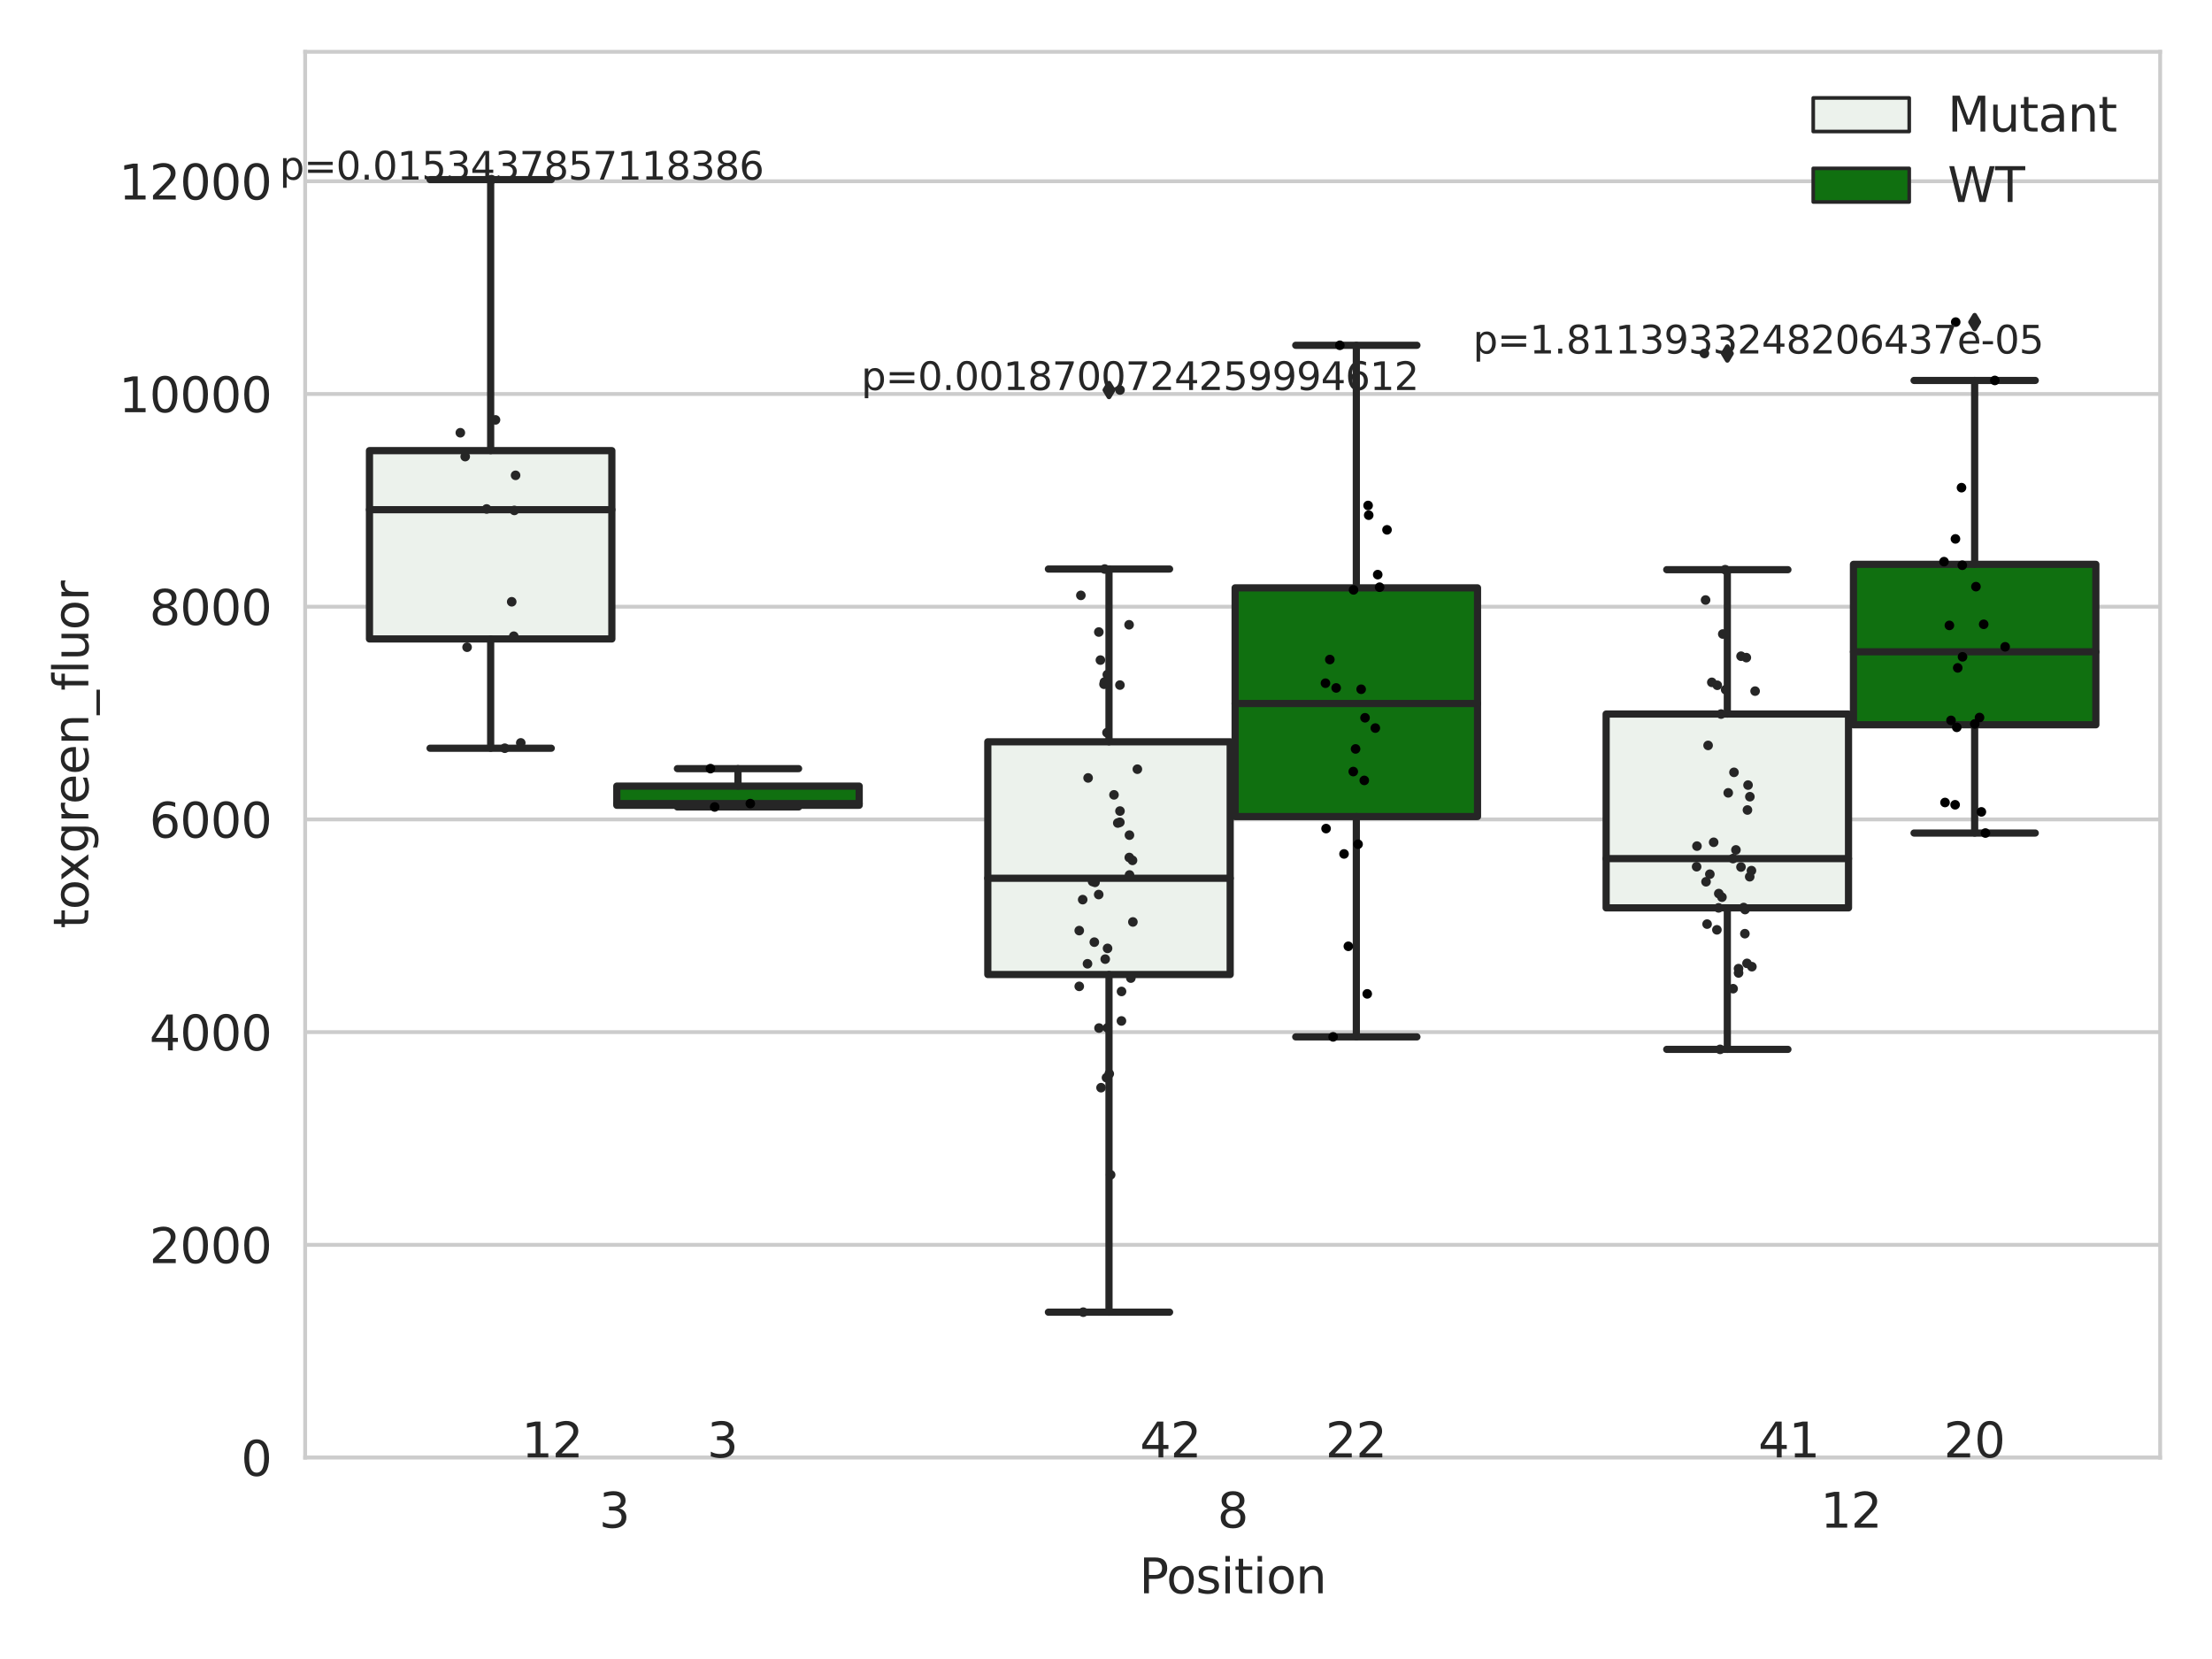 <?xml version="1.0" encoding="utf-8" standalone="no"?>
<!DOCTYPE svg PUBLIC "-//W3C//DTD SVG 1.1//EN"
  "http://www.w3.org/Graphics/SVG/1.1/DTD/svg11.dtd">
<svg xmlns:xlink="http://www.w3.org/1999/xlink" width="460.8pt" height="345.6pt" viewBox="0 0 460.8 345.6" xmlns="http://www.w3.org/2000/svg" version="1.1">
 <defs>
  <style type="text/css">*{stroke-linejoin: round; stroke-linecap: butt}</style>
 </defs>
 <g id="figure_1">
  <g id="patch_1">
   <path d="M 0 345.6 
L 460.8 345.6 
L 460.8 0 
L 0 0 
z
" style="fill: #ffffff"/>
  </g>
  <g id="axes_1">
   <g id="patch_2">
    <path d="M 63.571 303.64 
L 450 303.64 
L 450 10.8 
L 63.571 10.8 
z
" style="fill: #ffffff"/>
   </g>
   <g id="matplotlib.axis_1">
    <g id="xtick_1">
     <g id="text_1">
      <!-- 3 -->
      <g style="fill: #262626" transform="translate(124.795 318.238) scale(0.1 -0.1)">
       <defs>
        <path id="DejaVuSans-33" d="M 2597 2516 
Q 3050 2419 3304 2112 
Q 3559 1806 3559 1356 
Q 3559 666 3084 287 
Q 2609 -91 1734 -91 
Q 1441 -91 1130 -33 
Q 819 25 488 141 
L 488 750 
Q 750 597 1062 519 
Q 1375 441 1716 441 
Q 2309 441 2620 675 
Q 2931 909 2931 1356 
Q 2931 1769 2642 2001 
Q 2353 2234 1838 2234 
L 1294 2234 
L 1294 2753 
L 1863 2753 
Q 2328 2753 2575 2939 
Q 2822 3125 2822 3475 
Q 2822 3834 2567 4026 
Q 2313 4219 1838 4219 
Q 1578 4219 1281 4162 
Q 984 4106 628 3988 
L 628 4550 
Q 988 4650 1302 4700 
Q 1616 4750 1894 4750 
Q 2613 4750 3031 4423 
Q 3450 4097 3450 3541 
Q 3450 3153 3228 2886 
Q 3006 2619 2597 2516 
z
" transform="scale(0.016)"/>
       </defs>
       <use xlink:href="#DejaVuSans-33"/>
      </g>
     </g>
    </g>
    <g id="xtick_2">
     <g id="text_2">
      <!-- 8 -->
      <g style="fill: #262626" transform="translate(253.604 318.238) scale(0.1 -0.1)">
       <defs>
        <path id="DejaVuSans-38" d="M 2034 2216 
Q 1584 2216 1326 1975 
Q 1069 1734 1069 1313 
Q 1069 891 1326 650 
Q 1584 409 2034 409 
Q 2484 409 2743 651 
Q 3003 894 3003 1313 
Q 3003 1734 2745 1975 
Q 2488 2216 2034 2216 
z
M 1403 2484 
Q 997 2584 770 2862 
Q 544 3141 544 3541 
Q 544 4100 942 4425 
Q 1341 4750 2034 4750 
Q 2731 4750 3128 4425 
Q 3525 4100 3525 3541 
Q 3525 3141 3298 2862 
Q 3072 2584 2669 2484 
Q 3125 2378 3379 2068 
Q 3634 1759 3634 1313 
Q 3634 634 3220 271 
Q 2806 -91 2034 -91 
Q 1263 -91 848 271 
Q 434 634 434 1313 
Q 434 1759 690 2068 
Q 947 2378 1403 2484 
z
M 1172 3481 
Q 1172 3119 1398 2916 
Q 1625 2713 2034 2713 
Q 2441 2713 2670 2916 
Q 2900 3119 2900 3481 
Q 2900 3844 2670 4047 
Q 2441 4250 2034 4250 
Q 1625 4250 1398 4047 
Q 1172 3844 1172 3481 
z
" transform="scale(0.016)"/>
       </defs>
       <use xlink:href="#DejaVuSans-38"/>
      </g>
     </g>
    </g>
    <g id="xtick_3">
     <g id="text_3">
      <!-- 12 -->
      <g style="fill: #262626" transform="translate(379.233 318.238) scale(0.1 -0.1)">
       <defs>
        <path id="DejaVuSans-31" d="M 794 531 
L 1825 531 
L 1825 4091 
L 703 3866 
L 703 4441 
L 1819 4666 
L 2450 4666 
L 2450 531 
L 3481 531 
L 3481 0 
L 794 0 
L 794 531 
z
" transform="scale(0.016)"/>
        <path id="DejaVuSans-32" d="M 1228 531 
L 3431 531 
L 3431 0 
L 469 0 
L 469 531 
Q 828 903 1448 1529 
Q 2069 2156 2228 2338 
Q 2531 2678 2651 2914 
Q 2772 3150 2772 3378 
Q 2772 3750 2511 3984 
Q 2250 4219 1831 4219 
Q 1534 4219 1204 4116 
Q 875 4013 500 3803 
L 500 4441 
Q 881 4594 1212 4672 
Q 1544 4750 1819 4750 
Q 2544 4750 2975 4387 
Q 3406 4025 3406 3419 
Q 3406 3131 3298 2873 
Q 3191 2616 2906 2266 
Q 2828 2175 2409 1742 
Q 1991 1309 1228 531 
z
" transform="scale(0.016)"/>
       </defs>
       <use xlink:href="#DejaVuSans-31"/>
       <use xlink:href="#DejaVuSans-32" x="63.623"/>
      </g>
     </g>
    </g>
    <g id="text_4">
     <!-- Position -->
     <g style="fill: #262626" transform="translate(237.322 331.917) scale(0.1 -0.1)">
      <defs>
       <path id="DejaVuSans-50" d="M 1259 4147 
L 1259 2394 
L 2053 2394 
Q 2494 2394 2734 2622 
Q 2975 2850 2975 3272 
Q 2975 3691 2734 3919 
Q 2494 4147 2053 4147 
L 1259 4147 
z
M 628 4666 
L 2053 4666 
Q 2838 4666 3239 4311 
Q 3641 3956 3641 3272 
Q 3641 2581 3239 2228 
Q 2838 1875 2053 1875 
L 1259 1875 
L 1259 0 
L 628 0 
L 628 4666 
z
" transform="scale(0.016)"/>
       <path id="DejaVuSans-6f" d="M 1959 3097 
Q 1497 3097 1228 2736 
Q 959 2375 959 1747 
Q 959 1119 1226 758 
Q 1494 397 1959 397 
Q 2419 397 2687 759 
Q 2956 1122 2956 1747 
Q 2956 2369 2687 2733 
Q 2419 3097 1959 3097 
z
M 1959 3584 
Q 2709 3584 3137 3096 
Q 3566 2609 3566 1747 
Q 3566 888 3137 398 
Q 2709 -91 1959 -91 
Q 1206 -91 779 398 
Q 353 888 353 1747 
Q 353 2609 779 3096 
Q 1206 3584 1959 3584 
z
" transform="scale(0.016)"/>
       <path id="DejaVuSans-73" d="M 2834 3397 
L 2834 2853 
Q 2591 2978 2328 3040 
Q 2066 3103 1784 3103 
Q 1356 3103 1142 2972 
Q 928 2841 928 2578 
Q 928 2378 1081 2264 
Q 1234 2150 1697 2047 
L 1894 2003 
Q 2506 1872 2764 1633 
Q 3022 1394 3022 966 
Q 3022 478 2636 193 
Q 2250 -91 1575 -91 
Q 1294 -91 989 -36 
Q 684 19 347 128 
L 347 722 
Q 666 556 975 473 
Q 1284 391 1588 391 
Q 1994 391 2212 530 
Q 2431 669 2431 922 
Q 2431 1156 2273 1281 
Q 2116 1406 1581 1522 
L 1381 1569 
Q 847 1681 609 1914 
Q 372 2147 372 2553 
Q 372 3047 722 3315 
Q 1072 3584 1716 3584 
Q 2034 3584 2315 3537 
Q 2597 3491 2834 3397 
z
" transform="scale(0.016)"/>
       <path id="DejaVuSans-69" d="M 603 3500 
L 1178 3500 
L 1178 0 
L 603 0 
L 603 3500 
z
M 603 4863 
L 1178 4863 
L 1178 4134 
L 603 4134 
L 603 4863 
z
" transform="scale(0.016)"/>
       <path id="DejaVuSans-74" d="M 1172 4494 
L 1172 3500 
L 2356 3500 
L 2356 3053 
L 1172 3053 
L 1172 1153 
Q 1172 725 1289 603 
Q 1406 481 1766 481 
L 2356 481 
L 2356 0 
L 1766 0 
Q 1100 0 847 248 
Q 594 497 594 1153 
L 594 3053 
L 172 3053 
L 172 3500 
L 594 3500 
L 594 4494 
L 1172 4494 
z
" transform="scale(0.016)"/>
       <path id="DejaVuSans-6e" d="M 3513 2113 
L 3513 0 
L 2938 0 
L 2938 2094 
Q 2938 2591 2744 2837 
Q 2550 3084 2163 3084 
Q 1697 3084 1428 2787 
Q 1159 2491 1159 1978 
L 1159 0 
L 581 0 
L 581 3500 
L 1159 3500 
L 1159 2956 
Q 1366 3272 1645 3428 
Q 1925 3584 2291 3584 
Q 2894 3584 3203 3211 
Q 3513 2838 3513 2113 
z
" transform="scale(0.016)"/>
      </defs>
      <use xlink:href="#DejaVuSans-50"/>
      <use xlink:href="#DejaVuSans-6f" x="56.678"/>
      <use xlink:href="#DejaVuSans-73" x="117.859"/>
      <use xlink:href="#DejaVuSans-69" x="169.959"/>
      <use xlink:href="#DejaVuSans-74" x="197.742"/>
      <use xlink:href="#DejaVuSans-69" x="236.951"/>
      <use xlink:href="#DejaVuSans-6f" x="264.734"/>
      <use xlink:href="#DejaVuSans-6e" x="325.916"/>
     </g>
    </g>
   </g>
   <g id="matplotlib.axis_2">
    <g id="ytick_1">
     <g id="line2d_1">
      <path d="M 63.571 303.64 
L 450 303.64 
" clip-path="url(#p8ec622e4fb)" style="fill: none; stroke: #cccccc; stroke-width: 0.8; stroke-linecap: round"/>
     </g>
     <g id="text_5">
      <!-- 0 -->
      <g style="fill: #262626" transform="translate(50.209 307.439) scale(0.1 -0.1)">
       <defs>
        <path id="DejaVuSans-30" d="M 2034 4250 
Q 1547 4250 1301 3770 
Q 1056 3291 1056 2328 
Q 1056 1369 1301 889 
Q 1547 409 2034 409 
Q 2525 409 2770 889 
Q 3016 1369 3016 2328 
Q 3016 3291 2770 3770 
Q 2525 4250 2034 4250 
z
M 2034 4750 
Q 2819 4750 3233 4129 
Q 3647 3509 3647 2328 
Q 3647 1150 3233 529 
Q 2819 -91 2034 -91 
Q 1250 -91 836 529 
Q 422 1150 422 2328 
Q 422 3509 836 4129 
Q 1250 4750 2034 4750 
z
" transform="scale(0.016)"/>
       </defs>
       <use xlink:href="#DejaVuSans-30"/>
      </g>
     </g>
    </g>
    <g id="ytick_2">
     <g id="line2d_2">
      <path d="M 63.571 259.327 
L 450 259.327 
" clip-path="url(#p8ec622e4fb)" style="fill: none; stroke: #cccccc; stroke-width: 0.8; stroke-linecap: round"/>
     </g>
     <g id="text_6">
      <!-- 2000 -->
      <g style="fill: #262626" transform="translate(31.121 263.126) scale(0.1 -0.1)">
       <use xlink:href="#DejaVuSans-32"/>
       <use xlink:href="#DejaVuSans-30" x="63.623"/>
       <use xlink:href="#DejaVuSans-30" x="127.246"/>
       <use xlink:href="#DejaVuSans-30" x="190.869"/>
      </g>
     </g>
    </g>
    <g id="ytick_3">
     <g id="line2d_3">
      <path d="M 63.571 215.013 
L 450 215.013 
" clip-path="url(#p8ec622e4fb)" style="fill: none; stroke: #cccccc; stroke-width: 0.8; stroke-linecap: round"/>
     </g>
     <g id="text_7">
      <!-- 4000 -->
      <g style="fill: #262626" transform="translate(31.121 218.812) scale(0.1 -0.1)">
       <defs>
        <path id="DejaVuSans-34" d="M 2419 4116 
L 825 1625 
L 2419 1625 
L 2419 4116 
z
M 2253 4666 
L 3047 4666 
L 3047 1625 
L 3713 1625 
L 3713 1100 
L 3047 1100 
L 3047 0 
L 2419 0 
L 2419 1100 
L 313 1100 
L 313 1709 
L 2253 4666 
z
" transform="scale(0.016)"/>
       </defs>
       <use xlink:href="#DejaVuSans-34"/>
       <use xlink:href="#DejaVuSans-30" x="63.623"/>
       <use xlink:href="#DejaVuSans-30" x="127.246"/>
       <use xlink:href="#DejaVuSans-30" x="190.869"/>
      </g>
     </g>
    </g>
    <g id="ytick_4">
     <g id="line2d_4">
      <path d="M 63.571 170.7 
L 450 170.7 
" clip-path="url(#p8ec622e4fb)" style="fill: none; stroke: #cccccc; stroke-width: 0.8; stroke-linecap: round"/>
     </g>
     <g id="text_8">
      <!-- 6000 -->
      <g style="fill: #262626" transform="translate(31.121 174.499) scale(0.1 -0.1)">
       <defs>
        <path id="DejaVuSans-36" d="M 2113 2584 
Q 1688 2584 1439 2293 
Q 1191 2003 1191 1497 
Q 1191 994 1439 701 
Q 1688 409 2113 409 
Q 2538 409 2786 701 
Q 3034 994 3034 1497 
Q 3034 2003 2786 2293 
Q 2538 2584 2113 2584 
z
M 3366 4563 
L 3366 3988 
Q 3128 4100 2886 4159 
Q 2644 4219 2406 4219 
Q 1781 4219 1451 3797 
Q 1122 3375 1075 2522 
Q 1259 2794 1537 2939 
Q 1816 3084 2150 3084 
Q 2853 3084 3261 2657 
Q 3669 2231 3669 1497 
Q 3669 778 3244 343 
Q 2819 -91 2113 -91 
Q 1303 -91 875 529 
Q 447 1150 447 2328 
Q 447 3434 972 4092 
Q 1497 4750 2381 4750 
Q 2619 4750 2861 4703 
Q 3103 4656 3366 4563 
z
" transform="scale(0.016)"/>
       </defs>
       <use xlink:href="#DejaVuSans-36"/>
       <use xlink:href="#DejaVuSans-30" x="63.623"/>
       <use xlink:href="#DejaVuSans-30" x="127.246"/>
       <use xlink:href="#DejaVuSans-30" x="190.869"/>
      </g>
     </g>
    </g>
    <g id="ytick_5">
     <g id="line2d_5">
      <path d="M 63.571 126.386 
L 450 126.386 
" clip-path="url(#p8ec622e4fb)" style="fill: none; stroke: #cccccc; stroke-width: 0.8; stroke-linecap: round"/>
     </g>
     <g id="text_9">
      <!-- 8000 -->
      <g style="fill: #262626" transform="translate(31.121 130.185) scale(0.1 -0.1)">
       <use xlink:href="#DejaVuSans-38"/>
       <use xlink:href="#DejaVuSans-30" x="63.623"/>
       <use xlink:href="#DejaVuSans-30" x="127.246"/>
       <use xlink:href="#DejaVuSans-30" x="190.869"/>
      </g>
     </g>
    </g>
    <g id="ytick_6">
     <g id="line2d_6">
      <path d="M 63.571 82.073 
L 450 82.073 
" clip-path="url(#p8ec622e4fb)" style="fill: none; stroke: #cccccc; stroke-width: 0.8; stroke-linecap: round"/>
     </g>
     <g id="text_10">
      <!-- 10000 -->
      <g style="fill: #262626" transform="translate(24.759 85.872) scale(0.1 -0.1)">
       <use xlink:href="#DejaVuSans-31"/>
       <use xlink:href="#DejaVuSans-30" x="63.623"/>
       <use xlink:href="#DejaVuSans-30" x="127.246"/>
       <use xlink:href="#DejaVuSans-30" x="190.869"/>
       <use xlink:href="#DejaVuSans-30" x="254.492"/>
      </g>
     </g>
    </g>
    <g id="ytick_7">
     <g id="line2d_7">
      <path d="M 63.571 37.759 
L 450 37.759 
" clip-path="url(#p8ec622e4fb)" style="fill: none; stroke: #cccccc; stroke-width: 0.8; stroke-linecap: round"/>
     </g>
     <g id="text_11">
      <!-- 12000 -->
      <g style="fill: #262626" transform="translate(24.759 41.558) scale(0.1 -0.1)">
       <use xlink:href="#DejaVuSans-31"/>
       <use xlink:href="#DejaVuSans-32" x="63.623"/>
       <use xlink:href="#DejaVuSans-30" x="127.246"/>
       <use xlink:href="#DejaVuSans-30" x="190.869"/>
       <use xlink:href="#DejaVuSans-30" x="254.492"/>
      </g>
     </g>
    </g>
    <g id="text_12">
     <!-- toxgreen_fluor -->
     <g style="fill: #262626" transform="translate(18.401 193.415) rotate(-90) scale(0.1 -0.1)">
      <defs>
       <path id="DejaVuSans-78" d="M 3513 3500 
L 2247 1797 
L 3578 0 
L 2900 0 
L 1881 1375 
L 863 0 
L 184 0 
L 1544 1831 
L 300 3500 
L 978 3500 
L 1906 2253 
L 2834 3500 
L 3513 3500 
z
" transform="scale(0.016)"/>
       <path id="DejaVuSans-67" d="M 2906 1791 
Q 2906 2416 2648 2759 
Q 2391 3103 1925 3103 
Q 1463 3103 1205 2759 
Q 947 2416 947 1791 
Q 947 1169 1205 825 
Q 1463 481 1925 481 
Q 2391 481 2648 825 
Q 2906 1169 2906 1791 
z
M 3481 434 
Q 3481 -459 3084 -895 
Q 2688 -1331 1869 -1331 
Q 1566 -1331 1297 -1286 
Q 1028 -1241 775 -1147 
L 775 -588 
Q 1028 -725 1275 -790 
Q 1522 -856 1778 -856 
Q 2344 -856 2625 -561 
Q 2906 -266 2906 331 
L 2906 616 
Q 2728 306 2450 153 
Q 2172 0 1784 0 
Q 1141 0 747 490 
Q 353 981 353 1791 
Q 353 2603 747 3093 
Q 1141 3584 1784 3584 
Q 2172 3584 2450 3431 
Q 2728 3278 2906 2969 
L 2906 3500 
L 3481 3500 
L 3481 434 
z
" transform="scale(0.016)"/>
       <path id="DejaVuSans-72" d="M 2631 2963 
Q 2534 3019 2420 3045 
Q 2306 3072 2169 3072 
Q 1681 3072 1420 2755 
Q 1159 2438 1159 1844 
L 1159 0 
L 581 0 
L 581 3500 
L 1159 3500 
L 1159 2956 
Q 1341 3275 1631 3429 
Q 1922 3584 2338 3584 
Q 2397 3584 2469 3576 
Q 2541 3569 2628 3553 
L 2631 2963 
z
" transform="scale(0.016)"/>
       <path id="DejaVuSans-65" d="M 3597 1894 
L 3597 1613 
L 953 1613 
Q 991 1019 1311 708 
Q 1631 397 2203 397 
Q 2534 397 2845 478 
Q 3156 559 3463 722 
L 3463 178 
Q 3153 47 2828 -22 
Q 2503 -91 2169 -91 
Q 1331 -91 842 396 
Q 353 884 353 1716 
Q 353 2575 817 3079 
Q 1281 3584 2069 3584 
Q 2775 3584 3186 3129 
Q 3597 2675 3597 1894 
z
M 3022 2063 
Q 3016 2534 2758 2815 
Q 2500 3097 2075 3097 
Q 1594 3097 1305 2825 
Q 1016 2553 972 2059 
L 3022 2063 
z
" transform="scale(0.016)"/>
       <path id="DejaVuSans-5f" d="M 3263 -1063 
L 3263 -1509 
L -63 -1509 
L -63 -1063 
L 3263 -1063 
z
" transform="scale(0.016)"/>
       <path id="DejaVuSans-66" d="M 2375 4863 
L 2375 4384 
L 1825 4384 
Q 1516 4384 1395 4259 
Q 1275 4134 1275 3809 
L 1275 3500 
L 2222 3500 
L 2222 3053 
L 1275 3053 
L 1275 0 
L 697 0 
L 697 3053 
L 147 3053 
L 147 3500 
L 697 3500 
L 697 3744 
Q 697 4328 969 4595 
Q 1241 4863 1831 4863 
L 2375 4863 
z
" transform="scale(0.016)"/>
       <path id="DejaVuSans-6c" d="M 603 4863 
L 1178 4863 
L 1178 0 
L 603 0 
L 603 4863 
z
" transform="scale(0.016)"/>
       <path id="DejaVuSans-75" d="M 544 1381 
L 544 3500 
L 1119 3500 
L 1119 1403 
Q 1119 906 1312 657 
Q 1506 409 1894 409 
Q 2359 409 2629 706 
Q 2900 1003 2900 1516 
L 2900 3500 
L 3475 3500 
L 3475 0 
L 2900 0 
L 2900 538 
Q 2691 219 2414 64 
Q 2138 -91 1772 -91 
Q 1169 -91 856 284 
Q 544 659 544 1381 
z
M 1991 3584 
L 1991 3584 
z
" transform="scale(0.016)"/>
      </defs>
      <use xlink:href="#DejaVuSans-74"/>
      <use xlink:href="#DejaVuSans-6f" x="39.209"/>
      <use xlink:href="#DejaVuSans-78" x="97.266"/>
      <use xlink:href="#DejaVuSans-67" x="156.445"/>
      <use xlink:href="#DejaVuSans-72" x="219.922"/>
      <use xlink:href="#DejaVuSans-65" x="258.785"/>
      <use xlink:href="#DejaVuSans-65" x="320.309"/>
      <use xlink:href="#DejaVuSans-6e" x="381.832"/>
      <use xlink:href="#DejaVuSans-5f" x="445.211"/>
      <use xlink:href="#DejaVuSans-66" x="495.211"/>
      <use xlink:href="#DejaVuSans-6c" x="530.416"/>
      <use xlink:href="#DejaVuSans-75" x="558.199"/>
      <use xlink:href="#DejaVuSans-6f" x="621.578"/>
      <use xlink:href="#DejaVuSans-72" x="682.76"/>
     </g>
    </g>
   </g>
   <g id="patch_3">
    <path d="M 76.967 133.106 
L 127.461 133.106 
L 127.461 93.874 
L 76.967 93.874 
L 76.967 133.106 
z
" clip-path="url(#p8ec622e4fb)" style="fill: #ecf2ec; stroke: #262626; stroke-width: 1.5; stroke-linejoin: miter"/>
   </g>
   <g id="patch_4">
    <path d="M 128.491 167.753 
L 178.985 167.753 
L 178.985 163.762 
L 128.491 163.762 
L 128.491 167.753 
z
" clip-path="url(#p8ec622e4fb)" style="fill: #107010; stroke: #262626; stroke-width: 1.5; stroke-linejoin: miter"/>
   </g>
   <g id="patch_5">
    <path d="M 205.777 203.01 
L 256.27 203.01 
L 256.27 154.529 
L 205.777 154.529 
L 205.777 203.01 
z
" clip-path="url(#p8ec622e4fb)" style="fill: #ecf2ec; stroke: #262626; stroke-width: 1.5; stroke-linejoin: miter"/>
   </g>
   <g id="patch_6">
    <path d="M 257.301 170.099 
L 307.794 170.099 
L 307.794 122.463 
L 257.301 122.463 
L 257.301 170.099 
z
" clip-path="url(#p8ec622e4fb)" style="fill: #107010; stroke: #262626; stroke-width: 1.5; stroke-linejoin: miter"/>
   </g>
   <g id="patch_7">
    <path d="M 334.587 189.126 
L 385.08 189.126 
L 385.08 148.75 
L 334.587 148.75 
L 334.587 189.126 
z
" clip-path="url(#p8ec622e4fb)" style="fill: #ecf2ec; stroke: #262626; stroke-width: 1.5; stroke-linejoin: miter"/>
   </g>
   <g id="patch_8">
    <path d="M 386.11 150.984 
L 436.604 150.984 
L 436.604 117.562 
L 386.11 117.562 
L 386.11 150.984 
z
" clip-path="url(#p8ec622e4fb)" style="fill: #107010; stroke: #262626; stroke-width: 1.5; stroke-linejoin: miter"/>
   </g>
   <g id="patch_9">
    <path d="M 127.976 303.64 
L 127.976 303.64 
L 127.976 303.64 
L 127.976 303.64 
z
" clip-path="url(#p8ec622e4fb)" style="fill: #ecf2ec; stroke: #262626; stroke-width: 0.75; stroke-linejoin: miter"/>
   </g>
   <g id="patch_10">
    <path d="M 127.976 303.64 
L 127.976 303.64 
L 127.976 303.64 
L 127.976 303.64 
z
" clip-path="url(#p8ec622e4fb)" style="fill: #107010; stroke: #262626; stroke-width: 0.75; stroke-linejoin: miter"/>
   </g>
   <g id="PathCollection_1"/>
   <g id="PathCollection_2"/>
   <g id="line2d_8">
    <path d="M 102.214 133.106 
L 102.214 155.869 
" clip-path="url(#p8ec622e4fb)" style="fill: none; stroke: #262626; stroke-width: 1.5; stroke-linecap: round"/>
   </g>
   <g id="line2d_9">
    <path d="M 102.214 93.874 
L 102.214 37.422 
" clip-path="url(#p8ec622e4fb)" style="fill: none; stroke: #262626; stroke-width: 1.5; stroke-linecap: round"/>
   </g>
   <g id="line2d_10">
    <path d="M 89.591 155.869 
L 114.837 155.869 
" clip-path="url(#p8ec622e4fb)" style="fill: none; stroke: #262626; stroke-width: 1.5; stroke-linecap: round"/>
   </g>
   <g id="line2d_11">
    <path d="M 89.591 37.422 
L 114.837 37.422 
" clip-path="url(#p8ec622e4fb)" style="fill: none; stroke: #262626; stroke-width: 1.5; stroke-linecap: round"/>
   </g>
   <g id="line2d_12"/>
   <g id="line2d_13">
    <path d="M 153.738 167.753 
L 153.738 168.105 
" clip-path="url(#p8ec622e4fb)" style="fill: none; stroke: #262626; stroke-width: 1.5; stroke-linecap: round"/>
   </g>
   <g id="line2d_14">
    <path d="M 153.738 163.762 
L 153.738 160.121 
" clip-path="url(#p8ec622e4fb)" style="fill: none; stroke: #262626; stroke-width: 1.5; stroke-linecap: round"/>
   </g>
   <g id="line2d_15">
    <path d="M 141.115 168.105 
L 166.361 168.105 
" clip-path="url(#p8ec622e4fb)" style="fill: none; stroke: #262626; stroke-width: 1.5; stroke-linecap: round"/>
   </g>
   <g id="line2d_16">
    <path d="M 141.115 160.121 
L 166.361 160.121 
" clip-path="url(#p8ec622e4fb)" style="fill: none; stroke: #262626; stroke-width: 1.5; stroke-linecap: round"/>
   </g>
   <g id="line2d_17"/>
   <g id="line2d_18">
    <path d="M 231.024 203.01 
L 231.024 273.348 
" clip-path="url(#p8ec622e4fb)" style="fill: none; stroke: #262626; stroke-width: 1.5; stroke-linecap: round"/>
   </g>
   <g id="line2d_19">
    <path d="M 231.024 154.529 
L 231.024 118.539 
" clip-path="url(#p8ec622e4fb)" style="fill: none; stroke: #262626; stroke-width: 1.5; stroke-linecap: round"/>
   </g>
   <g id="line2d_20">
    <path d="M 218.4 273.348 
L 243.647 273.348 
" clip-path="url(#p8ec622e4fb)" style="fill: none; stroke: #262626; stroke-width: 1.5; stroke-linecap: round"/>
   </g>
   <g id="line2d_21">
    <path d="M 218.4 118.539 
L 243.647 118.539 
" clip-path="url(#p8ec622e4fb)" style="fill: none; stroke: #262626; stroke-width: 1.5; stroke-linecap: round"/>
   </g>
   <g id="line2d_22">
    <defs>
     <path id="mfedbd5d6d3" d="M -0 1.414 
L 0.849 0 
L 0 -1.414 
L -0.849 -0 
z
" style="stroke: #262626; stroke-linejoin: miter"/>
    </defs>
    <g clip-path="url(#p8ec622e4fb)">
     <use xlink:href="#mfedbd5d6d3" x="231.024" y="81.25" style="fill: #262626; stroke: #262626; stroke-linejoin: miter"/>
    </g>
   </g>
   <g id="line2d_23">
    <path d="M 282.548 170.099 
L 282.548 216 
" clip-path="url(#p8ec622e4fb)" style="fill: none; stroke: #262626; stroke-width: 1.5; stroke-linecap: round"/>
   </g>
   <g id="line2d_24">
    <path d="M 282.548 122.463 
L 282.548 71.929 
" clip-path="url(#p8ec622e4fb)" style="fill: none; stroke: #262626; stroke-width: 1.5; stroke-linecap: round"/>
   </g>
   <g id="line2d_25">
    <path d="M 269.924 216 
L 295.171 216 
" clip-path="url(#p8ec622e4fb)" style="fill: none; stroke: #262626; stroke-width: 1.5; stroke-linecap: round"/>
   </g>
   <g id="line2d_26">
    <path d="M 269.924 71.929 
L 295.171 71.929 
" clip-path="url(#p8ec622e4fb)" style="fill: none; stroke: #262626; stroke-width: 1.5; stroke-linecap: round"/>
   </g>
   <g id="line2d_27"/>
   <g id="line2d_28">
    <path d="M 359.833 189.126 
L 359.833 218.603 
" clip-path="url(#p8ec622e4fb)" style="fill: none; stroke: #262626; stroke-width: 1.5; stroke-linecap: round"/>
   </g>
   <g id="line2d_29">
    <path d="M 359.833 148.75 
L 359.833 118.676 
" clip-path="url(#p8ec622e4fb)" style="fill: none; stroke: #262626; stroke-width: 1.5; stroke-linecap: round"/>
   </g>
   <g id="line2d_30">
    <path d="M 347.21 218.603 
L 372.457 218.603 
" clip-path="url(#p8ec622e4fb)" style="fill: none; stroke: #262626; stroke-width: 1.5; stroke-linecap: round"/>
   </g>
   <g id="line2d_31">
    <path d="M 347.21 118.676 
L 372.457 118.676 
" clip-path="url(#p8ec622e4fb)" style="fill: none; stroke: #262626; stroke-width: 1.5; stroke-linecap: round"/>
   </g>
   <g id="line2d_32">
    <g clip-path="url(#p8ec622e4fb)">
     <use xlink:href="#mfedbd5d6d3" x="359.833" y="73.64" style="fill: #262626; stroke: #262626; stroke-linejoin: miter"/>
    </g>
   </g>
   <g id="line2d_33">
    <path d="M 411.357 150.984 
L 411.357 173.538 
" clip-path="url(#p8ec622e4fb)" style="fill: none; stroke: #262626; stroke-width: 1.5; stroke-linecap: round"/>
   </g>
   <g id="line2d_34">
    <path d="M 411.357 117.562 
L 411.357 79.253 
" clip-path="url(#p8ec622e4fb)" style="fill: none; stroke: #262626; stroke-width: 1.5; stroke-linecap: round"/>
   </g>
   <g id="line2d_35">
    <path d="M 398.734 173.538 
L 423.98 173.538 
" clip-path="url(#p8ec622e4fb)" style="fill: none; stroke: #262626; stroke-width: 1.5; stroke-linecap: round"/>
   </g>
   <g id="line2d_36">
    <path d="M 398.734 79.253 
L 423.98 79.253 
" clip-path="url(#p8ec622e4fb)" style="fill: none; stroke: #262626; stroke-width: 1.5; stroke-linecap: round"/>
   </g>
   <g id="line2d_37">
    <g clip-path="url(#p8ec622e4fb)">
     <use xlink:href="#mfedbd5d6d3" x="411.357" y="67.098" style="fill: #262626; stroke: #262626; stroke-linejoin: miter"/>
    </g>
   </g>
   <g id="line2d_38">
    <path d="M 76.967 106.177 
L 127.461 106.177 
" clip-path="url(#p8ec622e4fb)" style="fill: none; stroke: #262626; stroke-width: 1.5; stroke-linecap: round"/>
   </g>
   <g id="line2d_39">
    <path d="M 128.491 167.402 
L 178.985 167.402 
" clip-path="url(#p8ec622e4fb)" style="fill: none; stroke: #262626; stroke-width: 1.5; stroke-linecap: round"/>
   </g>
   <g id="line2d_40">
    <path d="M 205.777 182.952 
L 256.27 182.952 
" clip-path="url(#p8ec622e4fb)" style="fill: none; stroke: #262626; stroke-width: 1.5; stroke-linecap: round"/>
   </g>
   <g id="line2d_41">
    <path d="M 257.301 146.555 
L 307.794 146.555 
" clip-path="url(#p8ec622e4fb)" style="fill: none; stroke: #262626; stroke-width: 1.5; stroke-linecap: round"/>
   </g>
   <g id="line2d_42">
    <path d="M 334.587 178.861 
L 385.08 178.861 
" clip-path="url(#p8ec622e4fb)" style="fill: none; stroke: #262626; stroke-width: 1.5; stroke-linecap: round"/>
   </g>
   <g id="line2d_43">
    <path d="M 386.11 135.785 
L 436.604 135.785 
" clip-path="url(#p8ec622e4fb)" style="fill: none; stroke: #262626; stroke-width: 1.5; stroke-linecap: round"/>
   </g>
   <g id="patch_11">
    <path d="M 63.571 303.64 
L 63.571 10.8 
" style="fill: none; stroke: #cccccc; stroke-width: 0.8; stroke-linejoin: miter; stroke-linecap: square"/>
   </g>
   <g id="patch_12">
    <path d="M 450 303.64 
L 450 10.8 
" style="fill: none; stroke: #cccccc; stroke-width: 0.8; stroke-linejoin: miter; stroke-linecap: square"/>
   </g>
   <g id="patch_13">
    <path d="M 63.571 303.64 
L 450 303.64 
" style="fill: none; stroke: #cccccc; stroke-width: 0.8; stroke-linejoin: miter; stroke-linecap: square"/>
   </g>
   <g id="patch_14">
    <path d="M 63.571 10.8 
L 450 10.8 
" style="fill: none; stroke: #cccccc; stroke-width: 0.8; stroke-linejoin: miter; stroke-linecap: square"/>
   </g>
   <g id="PathCollection_3">
    <defs>
     <path id="C0_0_3063761547" d="M 0 1 
C 0.265 1 0.52 0.895 0.707 0.707 
C 0.895 0.52 1 0.265 1 -0 
C 1 -0.265 0.895 -0.52 0.707 -0.707 
C 0.52 -0.895 0.265 -1 0 -1 
C -0.265 -1 -0.52 -0.895 -0.707 -0.707 
C -0.895 -0.52 -1 -0.265 -1 0 
C -1 0.265 -0.895 0.52 -0.707 0.707 
C -0.52 0.895 -0.265 1 0 1 
z
"/>
    </defs>
    <g clip-path="url(#p8ec622e4fb)">
     <use xlink:href="#C0_0_3063761547" x="107.404" y="99.018" style="fill: #262626"/>
    </g>
    <g clip-path="url(#p8ec622e4fb)">
     <use xlink:href="#C0_0_3063761547" x="108.487" y="154.757" style="fill: #262626"/>
    </g>
    <g clip-path="url(#p8ec622e4fb)">
     <use xlink:href="#C0_0_3063761547" x="107.145" y="106.328" style="fill: #262626"/>
    </g>
    <g clip-path="url(#p8ec622e4fb)">
     <use xlink:href="#C0_0_3063761547" x="107.029" y="132.533" style="fill: #262626"/>
    </g>
    <g clip-path="url(#p8ec622e4fb)">
     <use xlink:href="#C0_0_3063761547" x="103.221" y="87.469" style="fill: #262626"/>
    </g>
    <g clip-path="url(#p8ec622e4fb)">
     <use xlink:href="#C0_0_3063761547" x="101.376" y="106.026" style="fill: #262626"/>
    </g>
    <g clip-path="url(#p8ec622e4fb)">
     <use xlink:href="#C0_0_3063761547" x="102.375" y="37.422" style="fill: #262626"/>
    </g>
    <g clip-path="url(#p8ec622e4fb)">
     <use xlink:href="#C0_0_3063761547" x="97.303" y="134.827" style="fill: #262626"/>
    </g>
    <g clip-path="url(#p8ec622e4fb)">
     <use xlink:href="#C0_0_3063761547" x="95.897" y="90.149" style="fill: #262626"/>
    </g>
    <g clip-path="url(#p8ec622e4fb)">
     <use xlink:href="#C0_0_3063761547" x="96.909" y="95.116" style="fill: #262626"/>
    </g>
    <g clip-path="url(#p8ec622e4fb)">
     <use xlink:href="#C0_0_3063761547" x="106.599" y="125.362" style="fill: #262626"/>
    </g>
    <g clip-path="url(#p8ec622e4fb)">
     <use xlink:href="#C0_0_3063761547" x="105.156" y="155.869" style="fill: #262626"/>
    </g>
   </g>
   <g id="PathCollection_4">
    <defs>
     <path id="C1_0_c5f8c4bfa6" d="M 0 1 
C 0.265 1 0.52 0.895 0.707 0.707 
C 0.895 0.52 1 0.265 1 -0 
C 1 -0.265 0.895 -0.52 0.707 -0.707 
C 0.52 -0.895 0.265 -1 0 -1 
C -0.265 -1 -0.52 -0.895 -0.707 -0.707 
C -0.895 -0.52 -1 -0.265 -1 0 
C -1 0.265 -0.895 0.52 -0.707 0.707 
C -0.52 0.895 -0.265 1 0 1 
z
"/>
    </defs>
    <g clip-path="url(#p8ec622e4fb)">
     <use xlink:href="#C1_0_c5f8c4bfa6" x="156.303" y="167.402"/>
    </g>
    <g clip-path="url(#p8ec622e4fb)">
     <use xlink:href="#C1_0_c5f8c4bfa6" x="148.001" y="160.121"/>
    </g>
    <g clip-path="url(#p8ec622e4fb)">
     <use xlink:href="#C1_0_c5f8c4bfa6" x="148.881" y="168.105"/>
    </g>
   </g>
   <g id="PathCollection_5">
    <defs>
     <path id="C2_0_97fddbd44a" d="M 0 1 
C 0.265 1 0.52 0.895 0.707 0.707 
C 0.895 0.52 1 0.265 1 -0 
C 1 -0.265 0.895 -0.52 0.707 -0.707 
C 0.52 -0.895 0.265 -1 0 -1 
C -0.265 -1 -0.52 -0.895 -0.707 -0.707 
C -0.895 -0.52 -1 -0.265 -1 0 
C -1 0.265 -0.895 0.52 -0.707 0.707 
C -0.52 0.895 -0.265 1 0 1 
z
"/>
    </defs>
    <g clip-path="url(#p8ec622e4fb)">
     <use xlink:href="#C2_0_97fddbd44a" x="230.608" y="152.627" style="fill: #262626"/>
    </g>
    <g clip-path="url(#p8ec622e4fb)">
     <use xlink:href="#C2_0_97fddbd44a" x="233.616" y="212.682" style="fill: #262626"/>
    </g>
    <g clip-path="url(#p8ec622e4fb)">
     <use xlink:href="#C2_0_97fddbd44a" x="233.302" y="142.713" style="fill: #262626"/>
    </g>
    <g clip-path="url(#p8ec622e4fb)">
     <use xlink:href="#C2_0_97fddbd44a" x="226.672" y="162.056" style="fill: #262626"/>
    </g>
    <g clip-path="url(#p8ec622e4fb)">
     <use xlink:href="#C2_0_97fddbd44a" x="235.21" y="130.153" style="fill: #262626"/>
    </g>
    <g clip-path="url(#p8ec622e4fb)">
     <use xlink:href="#C2_0_97fddbd44a" x="225.545" y="187.409" style="fill: #262626"/>
    </g>
    <g clip-path="url(#p8ec622e4fb)">
     <use xlink:href="#C2_0_97fddbd44a" x="231.08" y="223.694" style="fill: #262626"/>
    </g>
    <g clip-path="url(#p8ec622e4fb)">
     <use xlink:href="#C2_0_97fddbd44a" x="229.987" y="142.539" style="fill: #262626"/>
    </g>
    <g clip-path="url(#p8ec622e4fb)">
     <use xlink:href="#C2_0_97fddbd44a" x="235.577" y="203.755" style="fill: #262626"/>
    </g>
    <g clip-path="url(#p8ec622e4fb)">
     <use xlink:href="#C2_0_97fddbd44a" x="231.366" y="244.734" style="fill: #262626"/>
    </g>
    <g clip-path="url(#p8ec622e4fb)">
     <use xlink:href="#C2_0_97fddbd44a" x="230.674" y="140.537" style="fill: #262626"/>
    </g>
    <g clip-path="url(#p8ec622e4fb)">
     <use xlink:href="#C2_0_97fddbd44a" x="233.286" y="171.3" style="fill: #262626"/>
    </g>
    <g clip-path="url(#p8ec622e4fb)">
     <use xlink:href="#C2_0_97fddbd44a" x="224.827" y="193.86" style="fill: #262626"/>
    </g>
    <g clip-path="url(#p8ec622e4fb)">
     <use xlink:href="#C2_0_97fddbd44a" x="227.604" y="183.633" style="fill: #262626"/>
    </g>
    <g clip-path="url(#p8ec622e4fb)">
     <use xlink:href="#C2_0_97fddbd44a" x="233.312" y="168.956" style="fill: #262626"/>
    </g>
    <g clip-path="url(#p8ec622e4fb)">
     <use xlink:href="#C2_0_97fddbd44a" x="228.906" y="131.664" style="fill: #262626"/>
    </g>
    <g clip-path="url(#p8ec622e4fb)">
     <use xlink:href="#C2_0_97fddbd44a" x="226.545" y="200.773" style="fill: #262626"/>
    </g>
    <g clip-path="url(#p8ec622e4fb)">
     <use xlink:href="#C2_0_97fddbd44a" x="228.115" y="183.809" style="fill: #262626"/>
    </g>
    <g clip-path="url(#p8ec622e4fb)">
     <use xlink:href="#C2_0_97fddbd44a" x="235.283" y="173.976" style="fill: #262626"/>
    </g>
    <g clip-path="url(#p8ec622e4fb)">
     <use xlink:href="#C2_0_97fddbd44a" x="230.131" y="118.539" style="fill: #262626"/>
    </g>
    <g clip-path="url(#p8ec622e4fb)">
     <use xlink:href="#C2_0_97fddbd44a" x="230.082" y="142.081" style="fill: #262626"/>
    </g>
    <g clip-path="url(#p8ec622e4fb)">
     <use xlink:href="#C2_0_97fddbd44a" x="235.924" y="179.231" style="fill: #262626"/>
    </g>
    <g clip-path="url(#p8ec622e4fb)">
     <use xlink:href="#C2_0_97fddbd44a" x="232.064" y="165.583" style="fill: #262626"/>
    </g>
    <g clip-path="url(#p8ec622e4fb)">
     <use xlink:href="#C2_0_97fddbd44a" x="224.828" y="205.478" style="fill: #262626"/>
    </g>
    <g clip-path="url(#p8ec622e4fb)">
     <use xlink:href="#C2_0_97fddbd44a" x="232.853" y="171.448" style="fill: #262626"/>
    </g>
    <g clip-path="url(#p8ec622e4fb)">
     <use xlink:href="#C2_0_97fddbd44a" x="225.165" y="124.026" style="fill: #262626"/>
    </g>
    <g clip-path="url(#p8ec622e4fb)">
     <use xlink:href="#C2_0_97fddbd44a" x="228.88" y="186.351" style="fill: #262626"/>
    </g>
    <g clip-path="url(#p8ec622e4fb)">
     <use xlink:href="#C2_0_97fddbd44a" x="227.968" y="196.267" style="fill: #262626"/>
    </g>
    <g clip-path="url(#p8ec622e4fb)">
     <use xlink:href="#C2_0_97fddbd44a" x="236.002" y="192.058" style="fill: #262626"/>
    </g>
    <g clip-path="url(#p8ec622e4fb)">
     <use xlink:href="#C2_0_97fddbd44a" x="235.251" y="178.63" style="fill: #262626"/>
    </g>
    <g clip-path="url(#p8ec622e4fb)">
     <use xlink:href="#C2_0_97fddbd44a" x="236.935" y="160.235" style="fill: #262626"/>
    </g>
    <g clip-path="url(#p8ec622e4fb)">
     <use xlink:href="#C2_0_97fddbd44a" x="225.66" y="273.348" style="fill: #262626"/>
    </g>
    <g clip-path="url(#p8ec622e4fb)">
     <use xlink:href="#C2_0_97fddbd44a" x="230.705" y="214.118" style="fill: #262626"/>
    </g>
    <g clip-path="url(#p8ec622e4fb)">
     <use xlink:href="#C2_0_97fddbd44a" x="230.724" y="197.564" style="fill: #262626"/>
    </g>
    <g clip-path="url(#p8ec622e4fb)">
     <use xlink:href="#C2_0_97fddbd44a" x="230.501" y="224.5" style="fill: #262626"/>
    </g>
    <g clip-path="url(#p8ec622e4fb)">
     <use xlink:href="#C2_0_97fddbd44a" x="233.319" y="81.25" style="fill: #262626"/>
    </g>
    <g clip-path="url(#p8ec622e4fb)">
     <use xlink:href="#C2_0_97fddbd44a" x="230.237" y="199.803" style="fill: #262626"/>
    </g>
    <g clip-path="url(#p8ec622e4fb)">
     <use xlink:href="#C2_0_97fddbd44a" x="233.635" y="206.539" style="fill: #262626"/>
    </g>
    <g clip-path="url(#p8ec622e4fb)">
     <use xlink:href="#C2_0_97fddbd44a" x="229.235" y="137.509" style="fill: #262626"/>
    </g>
    <g clip-path="url(#p8ec622e4fb)">
     <use xlink:href="#C2_0_97fddbd44a" x="228.946" y="214.161" style="fill: #262626"/>
    </g>
    <g clip-path="url(#p8ec622e4fb)">
     <use xlink:href="#C2_0_97fddbd44a" x="235.302" y="182.272" style="fill: #262626"/>
    </g>
    <g clip-path="url(#p8ec622e4fb)">
     <use xlink:href="#C2_0_97fddbd44a" x="229.367" y="226.584" style="fill: #262626"/>
    </g>
   </g>
   <g id="PathCollection_6">
    <defs>
     <path id="C3_0_5c4559d589" d="M 0 1 
C 0.265 1 0.52 0.895 0.707 0.707 
C 0.895 0.52 1 0.265 1 -0 
C 1 -0.265 0.895 -0.52 0.707 -0.707 
C 0.52 -0.895 0.265 -1 0 -1 
C -0.265 -1 -0.52 -0.895 -0.707 -0.707 
C -0.895 -0.52 -1 -0.265 -1 0 
C -1 0.265 -0.895 0.52 -0.707 0.707 
C -0.52 0.895 -0.265 1 0 1 
z
"/>
    </defs>
    <g clip-path="url(#p8ec622e4fb)">
     <use xlink:href="#C3_0_5c4559d589" x="276.119" y="142.321"/>
    </g>
    <g clip-path="url(#p8ec622e4fb)">
     <use xlink:href="#C3_0_5c4559d589" x="282.911" y="175.868"/>
    </g>
    <g clip-path="url(#p8ec622e4fb)">
     <use xlink:href="#C3_0_5c4559d589" x="277.71" y="216"/>
    </g>
    <g clip-path="url(#p8ec622e4fb)">
     <use xlink:href="#C3_0_5c4559d589" x="284.361" y="149.527"/>
    </g>
    <g clip-path="url(#p8ec622e4fb)">
     <use xlink:href="#C3_0_5c4559d589" x="283.553" y="143.583"/>
    </g>
    <g clip-path="url(#p8ec622e4fb)">
     <use xlink:href="#C3_0_5c4559d589" x="285.001" y="105.299"/>
    </g>
    <g clip-path="url(#p8ec622e4fb)">
     <use xlink:href="#C3_0_5c4559d589" x="278.346" y="143.307"/>
    </g>
    <g clip-path="url(#p8ec622e4fb)">
     <use xlink:href="#C3_0_5c4559d589" x="286.505" y="151.67"/>
    </g>
    <g clip-path="url(#p8ec622e4fb)">
     <use xlink:href="#C3_0_5c4559d589" x="287.399" y="122.323"/>
    </g>
    <g clip-path="url(#p8ec622e4fb)">
     <use xlink:href="#C3_0_5c4559d589" x="277.028" y="137.394"/>
    </g>
    <g clip-path="url(#p8ec622e4fb)">
     <use xlink:href="#C3_0_5c4559d589" x="287.004" y="119.705"/>
    </g>
    <g clip-path="url(#p8ec622e4fb)">
     <use xlink:href="#C3_0_5c4559d589" x="284.82" y="207.042"/>
    </g>
    <g clip-path="url(#p8ec622e4fb)">
     <use xlink:href="#C3_0_5c4559d589" x="279.988" y="177.89"/>
    </g>
    <g clip-path="url(#p8ec622e4fb)">
     <use xlink:href="#C3_0_5c4559d589" x="284.204" y="162.573"/>
    </g>
    <g clip-path="url(#p8ec622e4fb)">
     <use xlink:href="#C3_0_5c4559d589" x="288.94" y="110.375"/>
    </g>
    <g clip-path="url(#p8ec622e4fb)">
     <use xlink:href="#C3_0_5c4559d589" x="285.128" y="107.319"/>
    </g>
    <g clip-path="url(#p8ec622e4fb)">
     <use xlink:href="#C3_0_5c4559d589" x="282.391" y="156.017"/>
    </g>
    <g clip-path="url(#p8ec622e4fb)">
     <use xlink:href="#C3_0_5c4559d589" x="281.967" y="122.881"/>
    </g>
    <g clip-path="url(#p8ec622e4fb)">
     <use xlink:href="#C3_0_5c4559d589" x="280.886" y="197.13"/>
    </g>
    <g clip-path="url(#p8ec622e4fb)">
     <use xlink:href="#C3_0_5c4559d589" x="279.114" y="71.929"/>
    </g>
    <g clip-path="url(#p8ec622e4fb)">
     <use xlink:href="#C3_0_5c4559d589" x="281.912" y="160.732"/>
    </g>
    <g clip-path="url(#p8ec622e4fb)">
     <use xlink:href="#C3_0_5c4559d589" x="276.246" y="172.608"/>
    </g>
   </g>
   <g id="PathCollection_7">
    <defs>
     <path id="C4_0_4db151ba4e" d="M 0 1 
C 0.265 1 0.52 0.895 0.707 0.707 
C 0.895 0.52 1 0.265 1 -0 
C 1 -0.265 0.895 -0.52 0.707 -0.707 
C 0.52 -0.895 0.265 -1 0 -1 
C -0.265 -1 -0.52 -0.895 -0.707 -0.707 
C -0.895 -0.52 -1 -0.265 -1 0 
C -1 0.265 -0.895 0.52 -0.707 0.707 
C -0.52 0.895 -0.265 1 0 1 
z
"/>
    </defs>
    <g clip-path="url(#p8ec622e4fb)">
     <use xlink:href="#C4_0_4db151ba4e" x="355.829" y="155.281" style="fill: #262626"/>
    </g>
    <g clip-path="url(#p8ec622e4fb)">
     <use xlink:href="#C4_0_4db151ba4e" x="365.62" y="143.973" style="fill: #262626"/>
    </g>
    <g clip-path="url(#p8ec622e4fb)">
     <use xlink:href="#C4_0_4db151ba4e" x="355.061" y="73.64" style="fill: #262626"/>
    </g>
    <g clip-path="url(#p8ec622e4fb)">
     <use xlink:href="#C4_0_4db151ba4e" x="362.167" y="201.782" style="fill: #262626"/>
    </g>
    <g clip-path="url(#p8ec622e4fb)">
     <use xlink:href="#C4_0_4db151ba4e" x="364.531" y="165.967" style="fill: #262626"/>
    </g>
    <g clip-path="url(#p8ec622e4fb)">
     <use xlink:href="#C4_0_4db151ba4e" x="359.386" y="118.676" style="fill: #262626"/>
    </g>
    <g clip-path="url(#p8ec622e4fb)">
     <use xlink:href="#C4_0_4db151ba4e" x="358.712" y="186.899" style="fill: #262626"/>
    </g>
    <g clip-path="url(#p8ec622e4fb)">
     <use xlink:href="#C4_0_4db151ba4e" x="360.024" y="165.165" style="fill: #262626"/>
    </g>
    <g clip-path="url(#p8ec622e4fb)">
     <use xlink:href="#C4_0_4db151ba4e" x="358.01" y="189.126" style="fill: #262626"/>
    </g>
    <g clip-path="url(#p8ec622e4fb)">
     <use xlink:href="#C4_0_4db151ba4e" x="358.054" y="186.146" style="fill: #262626"/>
    </g>
    <g clip-path="url(#p8ec622e4fb)">
     <use xlink:href="#C4_0_4db151ba4e" x="361.628" y="177.051" style="fill: #262626"/>
    </g>
    <g clip-path="url(#p8ec622e4fb)">
     <use xlink:href="#C4_0_4db151ba4e" x="364.496" y="182.642" style="fill: #262626"/>
    </g>
    <g clip-path="url(#p8ec622e4fb)">
     <use xlink:href="#C4_0_4db151ba4e" x="363.932" y="200.688" style="fill: #262626"/>
    </g>
    <g clip-path="url(#p8ec622e4fb)">
     <use xlink:href="#C4_0_4db151ba4e" x="358.887" y="132.077" style="fill: #262626"/>
    </g>
    <g clip-path="url(#p8ec622e4fb)">
     <use xlink:href="#C4_0_4db151ba4e" x="359.484" y="143.679" style="fill: #262626"/>
    </g>
    <g clip-path="url(#p8ec622e4fb)">
     <use xlink:href="#C4_0_4db151ba4e" x="362.691" y="136.698" style="fill: #262626"/>
    </g>
    <g clip-path="url(#p8ec622e4fb)">
     <use xlink:href="#C4_0_4db151ba4e" x="364.952" y="201.379" style="fill: #262626"/>
    </g>
    <g clip-path="url(#p8ec622e4fb)">
     <use xlink:href="#C4_0_4db151ba4e" x="363.234" y="189.055" style="fill: #262626"/>
    </g>
    <g clip-path="url(#p8ec622e4fb)">
     <use xlink:href="#C4_0_4db151ba4e" x="357.663" y="193.7" style="fill: #262626"/>
    </g>
    <g clip-path="url(#p8ec622e4fb)">
     <use xlink:href="#C4_0_4db151ba4e" x="363.792" y="136.994" style="fill: #262626"/>
    </g>
    <g clip-path="url(#p8ec622e4fb)">
     <use xlink:href="#C4_0_4db151ba4e" x="362.678" y="180.618" style="fill: #262626"/>
    </g>
    <g clip-path="url(#p8ec622e4fb)">
     <use xlink:href="#C4_0_4db151ba4e" x="355.619" y="192.506" style="fill: #262626"/>
    </g>
    <g clip-path="url(#p8ec622e4fb)">
     <use xlink:href="#C4_0_4db151ba4e" x="363.527" y="189.477" style="fill: #262626"/>
    </g>
    <g clip-path="url(#p8ec622e4fb)">
     <use xlink:href="#C4_0_4db151ba4e" x="362.176" y="202.684" style="fill: #262626"/>
    </g>
    <g clip-path="url(#p8ec622e4fb)">
     <use xlink:href="#C4_0_4db151ba4e" x="356.987" y="175.463" style="fill: #262626"/>
    </g>
    <g clip-path="url(#p8ec622e4fb)">
     <use xlink:href="#C4_0_4db151ba4e" x="353.438" y="180.552" style="fill: #262626"/>
    </g>
    <g clip-path="url(#p8ec622e4fb)">
     <use xlink:href="#C4_0_4db151ba4e" x="358.325" y="218.603" style="fill: #262626"/>
    </g>
    <g clip-path="url(#p8ec622e4fb)">
     <use xlink:href="#C4_0_4db151ba4e" x="355.398" y="183.687" style="fill: #262626"/>
    </g>
    <g clip-path="url(#p8ec622e4fb)">
     <use xlink:href="#C4_0_4db151ba4e" x="363.489" y="194.504" style="fill: #262626"/>
    </g>
    <g clip-path="url(#p8ec622e4fb)">
     <use xlink:href="#C4_0_4db151ba4e" x="364.859" y="181.367" style="fill: #262626"/>
    </g>
    <g clip-path="url(#p8ec622e4fb)">
     <use xlink:href="#C4_0_4db151ba4e" x="364.024" y="168.737" style="fill: #262626"/>
    </g>
    <g clip-path="url(#p8ec622e4fb)">
     <use xlink:href="#C4_0_4db151ba4e" x="364.149" y="163.547" style="fill: #262626"/>
    </g>
    <g clip-path="url(#p8ec622e4fb)">
     <use xlink:href="#C4_0_4db151ba4e" x="353.508" y="176.261" style="fill: #262626"/>
    </g>
    <g clip-path="url(#p8ec622e4fb)">
     <use xlink:href="#C4_0_4db151ba4e" x="357.741" y="142.752" style="fill: #262626"/>
    </g>
    <g clip-path="url(#p8ec622e4fb)">
     <use xlink:href="#C4_0_4db151ba4e" x="356.193" y="182.11" style="fill: #262626"/>
    </g>
    <g clip-path="url(#p8ec622e4fb)">
     <use xlink:href="#C4_0_4db151ba4e" x="355.301" y="124.994" style="fill: #262626"/>
    </g>
    <g clip-path="url(#p8ec622e4fb)">
     <use xlink:href="#C4_0_4db151ba4e" x="361.221" y="160.892" style="fill: #262626"/>
    </g>
    <g clip-path="url(#p8ec622e4fb)">
     <use xlink:href="#C4_0_4db151ba4e" x="356.601" y="142.143" style="fill: #262626"/>
    </g>
    <g clip-path="url(#p8ec622e4fb)">
     <use xlink:href="#C4_0_4db151ba4e" x="361.017" y="178.861" style="fill: #262626"/>
    </g>
    <g clip-path="url(#p8ec622e4fb)">
     <use xlink:href="#C4_0_4db151ba4e" x="358.534" y="148.75" style="fill: #262626"/>
    </g>
    <g clip-path="url(#p8ec622e4fb)">
     <use xlink:href="#C4_0_4db151ba4e" x="361.039" y="205.962" style="fill: #262626"/>
    </g>
   </g>
   <g id="PathCollection_8">
    <defs>
     <path id="C5_0_dddf14d527" d="M 0 1 
C 0.265 1 0.52 0.895 0.707 0.707 
C 0.895 0.52 1 0.265 1 -0 
C 1 -0.265 0.895 -0.52 0.707 -0.707 
C 0.52 -0.895 0.265 -1 0 -1 
C -0.265 -1 -0.52 -0.895 -0.707 -0.707 
C -0.895 -0.52 -1 -0.265 -1 0 
C -1 0.265 -0.895 0.52 -0.707 0.707 
C -0.52 0.895 -0.265 1 0 1 
z
"/>
    </defs>
    <g clip-path="url(#p8ec622e4fb)">
     <use xlink:href="#C5_0_dddf14d527" x="413.239" y="130.051"/>
    </g>
    <g clip-path="url(#p8ec622e4fb)">
     <use xlink:href="#C5_0_dddf14d527" x="412.37" y="149.474"/>
    </g>
    <g clip-path="url(#p8ec622e4fb)">
     <use xlink:href="#C5_0_dddf14d527" x="407.83" y="139.129"/>
    </g>
    <g clip-path="url(#p8ec622e4fb)">
     <use xlink:href="#C5_0_dddf14d527" x="412.756" y="169.128"/>
    </g>
    <g clip-path="url(#p8ec622e4fb)">
     <use xlink:href="#C5_0_dddf14d527" x="405.185" y="167.173"/>
    </g>
    <g clip-path="url(#p8ec622e4fb)">
     <use xlink:href="#C5_0_dddf14d527" x="408.829" y="136.828"/>
    </g>
    <g clip-path="url(#p8ec622e4fb)">
     <use xlink:href="#C5_0_dddf14d527" x="417.71" y="134.742"/>
    </g>
    <g clip-path="url(#p8ec622e4fb)">
     <use xlink:href="#C5_0_dddf14d527" x="406.431" y="150.069"/>
    </g>
    <g clip-path="url(#p8ec622e4fb)">
     <use xlink:href="#C5_0_dddf14d527" x="411.382" y="150.807"/>
    </g>
    <g clip-path="url(#p8ec622e4fb)">
     <use xlink:href="#C5_0_dddf14d527" x="408.617" y="101.59"/>
    </g>
    <g clip-path="url(#p8ec622e4fb)">
     <use xlink:href="#C5_0_dddf14d527" x="413.601" y="173.538"/>
    </g>
    <g clip-path="url(#p8ec622e4fb)">
     <use xlink:href="#C5_0_dddf14d527" x="407.63" y="151.517"/>
    </g>
    <g clip-path="url(#p8ec622e4fb)">
     <use xlink:href="#C5_0_dddf14d527" x="404.976" y="117.001"/>
    </g>
    <g clip-path="url(#p8ec622e4fb)">
     <use xlink:href="#C5_0_dddf14d527" x="407.289" y="167.649"/>
    </g>
    <g clip-path="url(#p8ec622e4fb)">
     <use xlink:href="#C5_0_dddf14d527" x="411.626" y="122.211"/>
    </g>
    <g clip-path="url(#p8ec622e4fb)">
     <use xlink:href="#C5_0_dddf14d527" x="408.78" y="117.749"/>
    </g>
    <g clip-path="url(#p8ec622e4fb)">
     <use xlink:href="#C5_0_dddf14d527" x="407.355" y="112.264"/>
    </g>
    <g clip-path="url(#p8ec622e4fb)">
     <use xlink:href="#C5_0_dddf14d527" x="407.41" y="67.098"/>
    </g>
    <g clip-path="url(#p8ec622e4fb)">
     <use xlink:href="#C5_0_dddf14d527" x="406.094" y="130.284"/>
    </g>
    <g clip-path="url(#p8ec622e4fb)">
     <use xlink:href="#C5_0_dddf14d527" x="415.559" y="79.253"/>
    </g>
   </g>
   <g id="text_13">
    <!-- 12 -->
    <g style="fill: #262626" transform="translate(108.655 303.603) scale(0.1 -0.1)">
     <use xlink:href="#DejaVuSans-31"/>
     <use xlink:href="#DejaVuSans-32" x="63.623"/>
    </g>
   </g>
   <g id="text_14">
    <!-- p=0.0153437857118386 -->
    <g style="fill: #262626" transform="translate(58.227 37.421) scale(0.08 -0.08)">
     <defs>
      <path id="DejaVuSans-70" d="M 1159 525 
L 1159 -1331 
L 581 -1331 
L 581 3500 
L 1159 3500 
L 1159 2969 
Q 1341 3281 1617 3432 
Q 1894 3584 2278 3584 
Q 2916 3584 3314 3078 
Q 3713 2572 3713 1747 
Q 3713 922 3314 415 
Q 2916 -91 2278 -91 
Q 1894 -91 1617 61 
Q 1341 213 1159 525 
z
M 3116 1747 
Q 3116 2381 2855 2742 
Q 2594 3103 2138 3103 
Q 1681 3103 1420 2742 
Q 1159 2381 1159 1747 
Q 1159 1113 1420 752 
Q 1681 391 2138 391 
Q 2594 391 2855 752 
Q 3116 1113 3116 1747 
z
" transform="scale(0.016)"/>
      <path id="DejaVuSans-3d" d="M 678 2906 
L 4684 2906 
L 4684 2381 
L 678 2381 
L 678 2906 
z
M 678 1631 
L 4684 1631 
L 4684 1100 
L 678 1100 
L 678 1631 
z
" transform="scale(0.016)"/>
      <path id="DejaVuSans-2e" d="M 684 794 
L 1344 794 
L 1344 0 
L 684 0 
L 684 794 
z
" transform="scale(0.016)"/>
      <path id="DejaVuSans-35" d="M 691 4666 
L 3169 4666 
L 3169 4134 
L 1269 4134 
L 1269 2991 
Q 1406 3038 1543 3061 
Q 1681 3084 1819 3084 
Q 2600 3084 3056 2656 
Q 3513 2228 3513 1497 
Q 3513 744 3044 326 
Q 2575 -91 1722 -91 
Q 1428 -91 1123 -41 
Q 819 9 494 109 
L 494 744 
Q 775 591 1075 516 
Q 1375 441 1709 441 
Q 2250 441 2565 725 
Q 2881 1009 2881 1497 
Q 2881 1984 2565 2268 
Q 2250 2553 1709 2553 
Q 1456 2553 1204 2497 
Q 953 2441 691 2322 
L 691 4666 
z
" transform="scale(0.016)"/>
      <path id="DejaVuSans-37" d="M 525 4666 
L 3525 4666 
L 3525 4397 
L 1831 0 
L 1172 0 
L 2766 4134 
L 525 4134 
L 525 4666 
z
" transform="scale(0.016)"/>
     </defs>
     <use xlink:href="#DejaVuSans-70"/>
     <use xlink:href="#DejaVuSans-3d" x="63.477"/>
     <use xlink:href="#DejaVuSans-30" x="147.266"/>
     <use xlink:href="#DejaVuSans-2e" x="210.889"/>
     <use xlink:href="#DejaVuSans-30" x="242.676"/>
     <use xlink:href="#DejaVuSans-31" x="306.299"/>
     <use xlink:href="#DejaVuSans-35" x="369.922"/>
     <use xlink:href="#DejaVuSans-33" x="433.545"/>
     <use xlink:href="#DejaVuSans-34" x="497.168"/>
     <use xlink:href="#DejaVuSans-33" x="560.791"/>
     <use xlink:href="#DejaVuSans-37" x="624.414"/>
     <use xlink:href="#DejaVuSans-38" x="688.037"/>
     <use xlink:href="#DejaVuSans-35" x="751.66"/>
     <use xlink:href="#DejaVuSans-37" x="815.283"/>
     <use xlink:href="#DejaVuSans-31" x="878.906"/>
     <use xlink:href="#DejaVuSans-31" x="942.529"/>
     <use xlink:href="#DejaVuSans-38" x="1006.152"/>
     <use xlink:href="#DejaVuSans-33" x="1069.775"/>
     <use xlink:href="#DejaVuSans-38" x="1133.398"/>
     <use xlink:href="#DejaVuSans-36" x="1197.021"/>
    </g>
   </g>
   <g id="text_15">
    <!-- 3 -->
    <g style="fill: #262626" transform="translate(147.297 303.603) scale(0.1 -0.1)">
     <use xlink:href="#DejaVuSans-33"/>
    </g>
   </g>
   <g id="text_16">
    <!-- 42 -->
    <g style="fill: #262626" transform="translate(237.464 303.603) scale(0.1 -0.1)">
     <use xlink:href="#DejaVuSans-34"/>
     <use xlink:href="#DejaVuSans-32" x="63.623"/>
    </g>
   </g>
   <g id="text_17">
    <!-- p=0.0018700724259994612 -->
    <g style="fill: #262626" transform="translate(179.402 81.249) scale(0.08 -0.08)">
     <defs>
      <path id="DejaVuSans-39" d="M 703 97 
L 703 672 
Q 941 559 1184 500 
Q 1428 441 1663 441 
Q 2288 441 2617 861 
Q 2947 1281 2994 2138 
Q 2813 1869 2534 1725 
Q 2256 1581 1919 1581 
Q 1219 1581 811 2004 
Q 403 2428 403 3163 
Q 403 3881 828 4315 
Q 1253 4750 1959 4750 
Q 2769 4750 3195 4129 
Q 3622 3509 3622 2328 
Q 3622 1225 3098 567 
Q 2575 -91 1691 -91 
Q 1453 -91 1209 -44 
Q 966 3 703 97 
z
M 1959 2075 
Q 2384 2075 2632 2365 
Q 2881 2656 2881 3163 
Q 2881 3666 2632 3958 
Q 2384 4250 1959 4250 
Q 1534 4250 1286 3958 
Q 1038 3666 1038 3163 
Q 1038 2656 1286 2365 
Q 1534 2075 1959 2075 
z
" transform="scale(0.016)"/>
     </defs>
     <use xlink:href="#DejaVuSans-70"/>
     <use xlink:href="#DejaVuSans-3d" x="63.477"/>
     <use xlink:href="#DejaVuSans-30" x="147.266"/>
     <use xlink:href="#DejaVuSans-2e" x="210.889"/>
     <use xlink:href="#DejaVuSans-30" x="242.676"/>
     <use xlink:href="#DejaVuSans-30" x="306.299"/>
     <use xlink:href="#DejaVuSans-31" x="369.922"/>
     <use xlink:href="#DejaVuSans-38" x="433.545"/>
     <use xlink:href="#DejaVuSans-37" x="497.168"/>
     <use xlink:href="#DejaVuSans-30" x="560.791"/>
     <use xlink:href="#DejaVuSans-30" x="624.414"/>
     <use xlink:href="#DejaVuSans-37" x="688.037"/>
     <use xlink:href="#DejaVuSans-32" x="751.66"/>
     <use xlink:href="#DejaVuSans-34" x="815.283"/>
     <use xlink:href="#DejaVuSans-32" x="878.906"/>
     <use xlink:href="#DejaVuSans-35" x="942.529"/>
     <use xlink:href="#DejaVuSans-39" x="1006.152"/>
     <use xlink:href="#DejaVuSans-39" x="1069.775"/>
     <use xlink:href="#DejaVuSans-39" x="1133.398"/>
     <use xlink:href="#DejaVuSans-34" x="1197.021"/>
     <use xlink:href="#DejaVuSans-36" x="1260.645"/>
     <use xlink:href="#DejaVuSans-31" x="1324.268"/>
     <use xlink:href="#DejaVuSans-32" x="1387.891"/>
    </g>
   </g>
   <g id="text_18">
    <!-- 22 -->
    <g style="fill: #262626" transform="translate(276.107 303.603) scale(0.1 -0.1)">
     <use xlink:href="#DejaVuSans-32"/>
     <use xlink:href="#DejaVuSans-32" x="63.623"/>
    </g>
   </g>
   <g id="text_19">
    <!-- 41 -->
    <g style="fill: #262626" transform="translate(366.274 303.603) scale(0.1 -0.1)">
     <use xlink:href="#DejaVuSans-34"/>
     <use xlink:href="#DejaVuSans-31" x="63.623"/>
    </g>
   </g>
   <g id="text_20">
    <!-- p=1.8113933248206437e-05 -->
    <g style="fill: #262626" transform="translate(306.852 73.639) scale(0.08 -0.08)">
     <defs>
      <path id="DejaVuSans-2d" d="M 313 2009 
L 1997 2009 
L 1997 1497 
L 313 1497 
L 313 2009 
z
" transform="scale(0.016)"/>
     </defs>
     <use xlink:href="#DejaVuSans-70"/>
     <use xlink:href="#DejaVuSans-3d" x="63.477"/>
     <use xlink:href="#DejaVuSans-31" x="147.266"/>
     <use xlink:href="#DejaVuSans-2e" x="210.889"/>
     <use xlink:href="#DejaVuSans-38" x="242.676"/>
     <use xlink:href="#DejaVuSans-31" x="306.299"/>
     <use xlink:href="#DejaVuSans-31" x="369.922"/>
     <use xlink:href="#DejaVuSans-33" x="433.545"/>
     <use xlink:href="#DejaVuSans-39" x="497.168"/>
     <use xlink:href="#DejaVuSans-33" x="560.791"/>
     <use xlink:href="#DejaVuSans-33" x="624.414"/>
     <use xlink:href="#DejaVuSans-32" x="688.037"/>
     <use xlink:href="#DejaVuSans-34" x="751.66"/>
     <use xlink:href="#DejaVuSans-38" x="815.283"/>
     <use xlink:href="#DejaVuSans-32" x="878.906"/>
     <use xlink:href="#DejaVuSans-30" x="942.529"/>
     <use xlink:href="#DejaVuSans-36" x="1006.152"/>
     <use xlink:href="#DejaVuSans-34" x="1069.775"/>
     <use xlink:href="#DejaVuSans-33" x="1133.398"/>
     <use xlink:href="#DejaVuSans-37" x="1197.021"/>
     <use xlink:href="#DejaVuSans-65" x="1260.645"/>
     <use xlink:href="#DejaVuSans-2d" x="1322.168"/>
     <use xlink:href="#DejaVuSans-30" x="1358.252"/>
     <use xlink:href="#DejaVuSans-35" x="1421.875"/>
    </g>
   </g>
   <g id="text_21">
    <!-- 20 -->
    <g style="fill: #262626" transform="translate(404.917 303.603) scale(0.1 -0.1)">
     <use xlink:href="#DejaVuSans-32"/>
     <use xlink:href="#DejaVuSans-30" x="63.623"/>
    </g>
   </g>
   <g id="legend_1">
    <g id="patch_15">
     <path d="M 377.728 27.398 
L 397.728 27.398 
L 397.728 20.398 
L 377.728 20.398 
z
" style="fill: #ecf2ec; stroke: #262626; stroke-width: 0.75; stroke-linejoin: miter"/>
    </g>
    <g id="text_22">
     <!-- Mutant -->
     <g style="fill: #262626" transform="translate(405.728 27.398) scale(0.1 -0.1)">
      <defs>
       <path id="DejaVuSans-4d" d="M 628 4666 
L 1569 4666 
L 2759 1491 
L 3956 4666 
L 4897 4666 
L 4897 0 
L 4281 0 
L 4281 4097 
L 3078 897 
L 2444 897 
L 1241 4097 
L 1241 0 
L 628 0 
L 628 4666 
z
" transform="scale(0.016)"/>
       <path id="DejaVuSans-61" d="M 2194 1759 
Q 1497 1759 1228 1600 
Q 959 1441 959 1056 
Q 959 750 1161 570 
Q 1363 391 1709 391 
Q 2188 391 2477 730 
Q 2766 1069 2766 1631 
L 2766 1759 
L 2194 1759 
z
M 3341 1997 
L 3341 0 
L 2766 0 
L 2766 531 
Q 2569 213 2275 61 
Q 1981 -91 1556 -91 
Q 1019 -91 701 211 
Q 384 513 384 1019 
Q 384 1609 779 1909 
Q 1175 2209 1959 2209 
L 2766 2209 
L 2766 2266 
Q 2766 2663 2505 2880 
Q 2244 3097 1772 3097 
Q 1472 3097 1187 3025 
Q 903 2953 641 2809 
L 641 3341 
Q 956 3463 1253 3523 
Q 1550 3584 1831 3584 
Q 2591 3584 2966 3190 
Q 3341 2797 3341 1997 
z
" transform="scale(0.016)"/>
      </defs>
      <use xlink:href="#DejaVuSans-4d"/>
      <use xlink:href="#DejaVuSans-75" x="86.279"/>
      <use xlink:href="#DejaVuSans-74" x="149.658"/>
      <use xlink:href="#DejaVuSans-61" x="188.867"/>
      <use xlink:href="#DejaVuSans-6e" x="250.146"/>
      <use xlink:href="#DejaVuSans-74" x="313.525"/>
     </g>
    </g>
    <g id="patch_16">
     <path d="M 377.728 42.077 
L 397.728 42.077 
L 397.728 35.077 
L 377.728 35.077 
z
" style="fill: #107010; stroke: #262626; stroke-width: 0.75; stroke-linejoin: miter"/>
    </g>
    <g id="text_23">
     <!-- WT -->
     <g style="fill: #262626" transform="translate(405.728 42.077) scale(0.1 -0.1)">
      <defs>
       <path id="DejaVuSans-57" d="M 213 4666 
L 850 4666 
L 1831 722 
L 2809 4666 
L 3519 4666 
L 4500 722 
L 5478 4666 
L 6119 4666 
L 4947 0 
L 4153 0 
L 3169 4050 
L 2175 0 
L 1381 0 
L 213 4666 
z
" transform="scale(0.016)"/>
       <path id="DejaVuSans-54" d="M -19 4666 
L 3928 4666 
L 3928 4134 
L 2272 4134 
L 2272 0 
L 1638 0 
L 1638 4134 
L -19 4134 
L -19 4666 
z
" transform="scale(0.016)"/>
      </defs>
      <use xlink:href="#DejaVuSans-57"/>
      <use xlink:href="#DejaVuSans-54" x="98.877"/>
     </g>
    </g>
   </g>
  </g>
 </g>
 <defs>
  <clipPath id="p8ec622e4fb">
   <rect x="63.571" y="10.8" width="386.429" height="292.84"/>
  </clipPath>
 </defs>
</svg>
